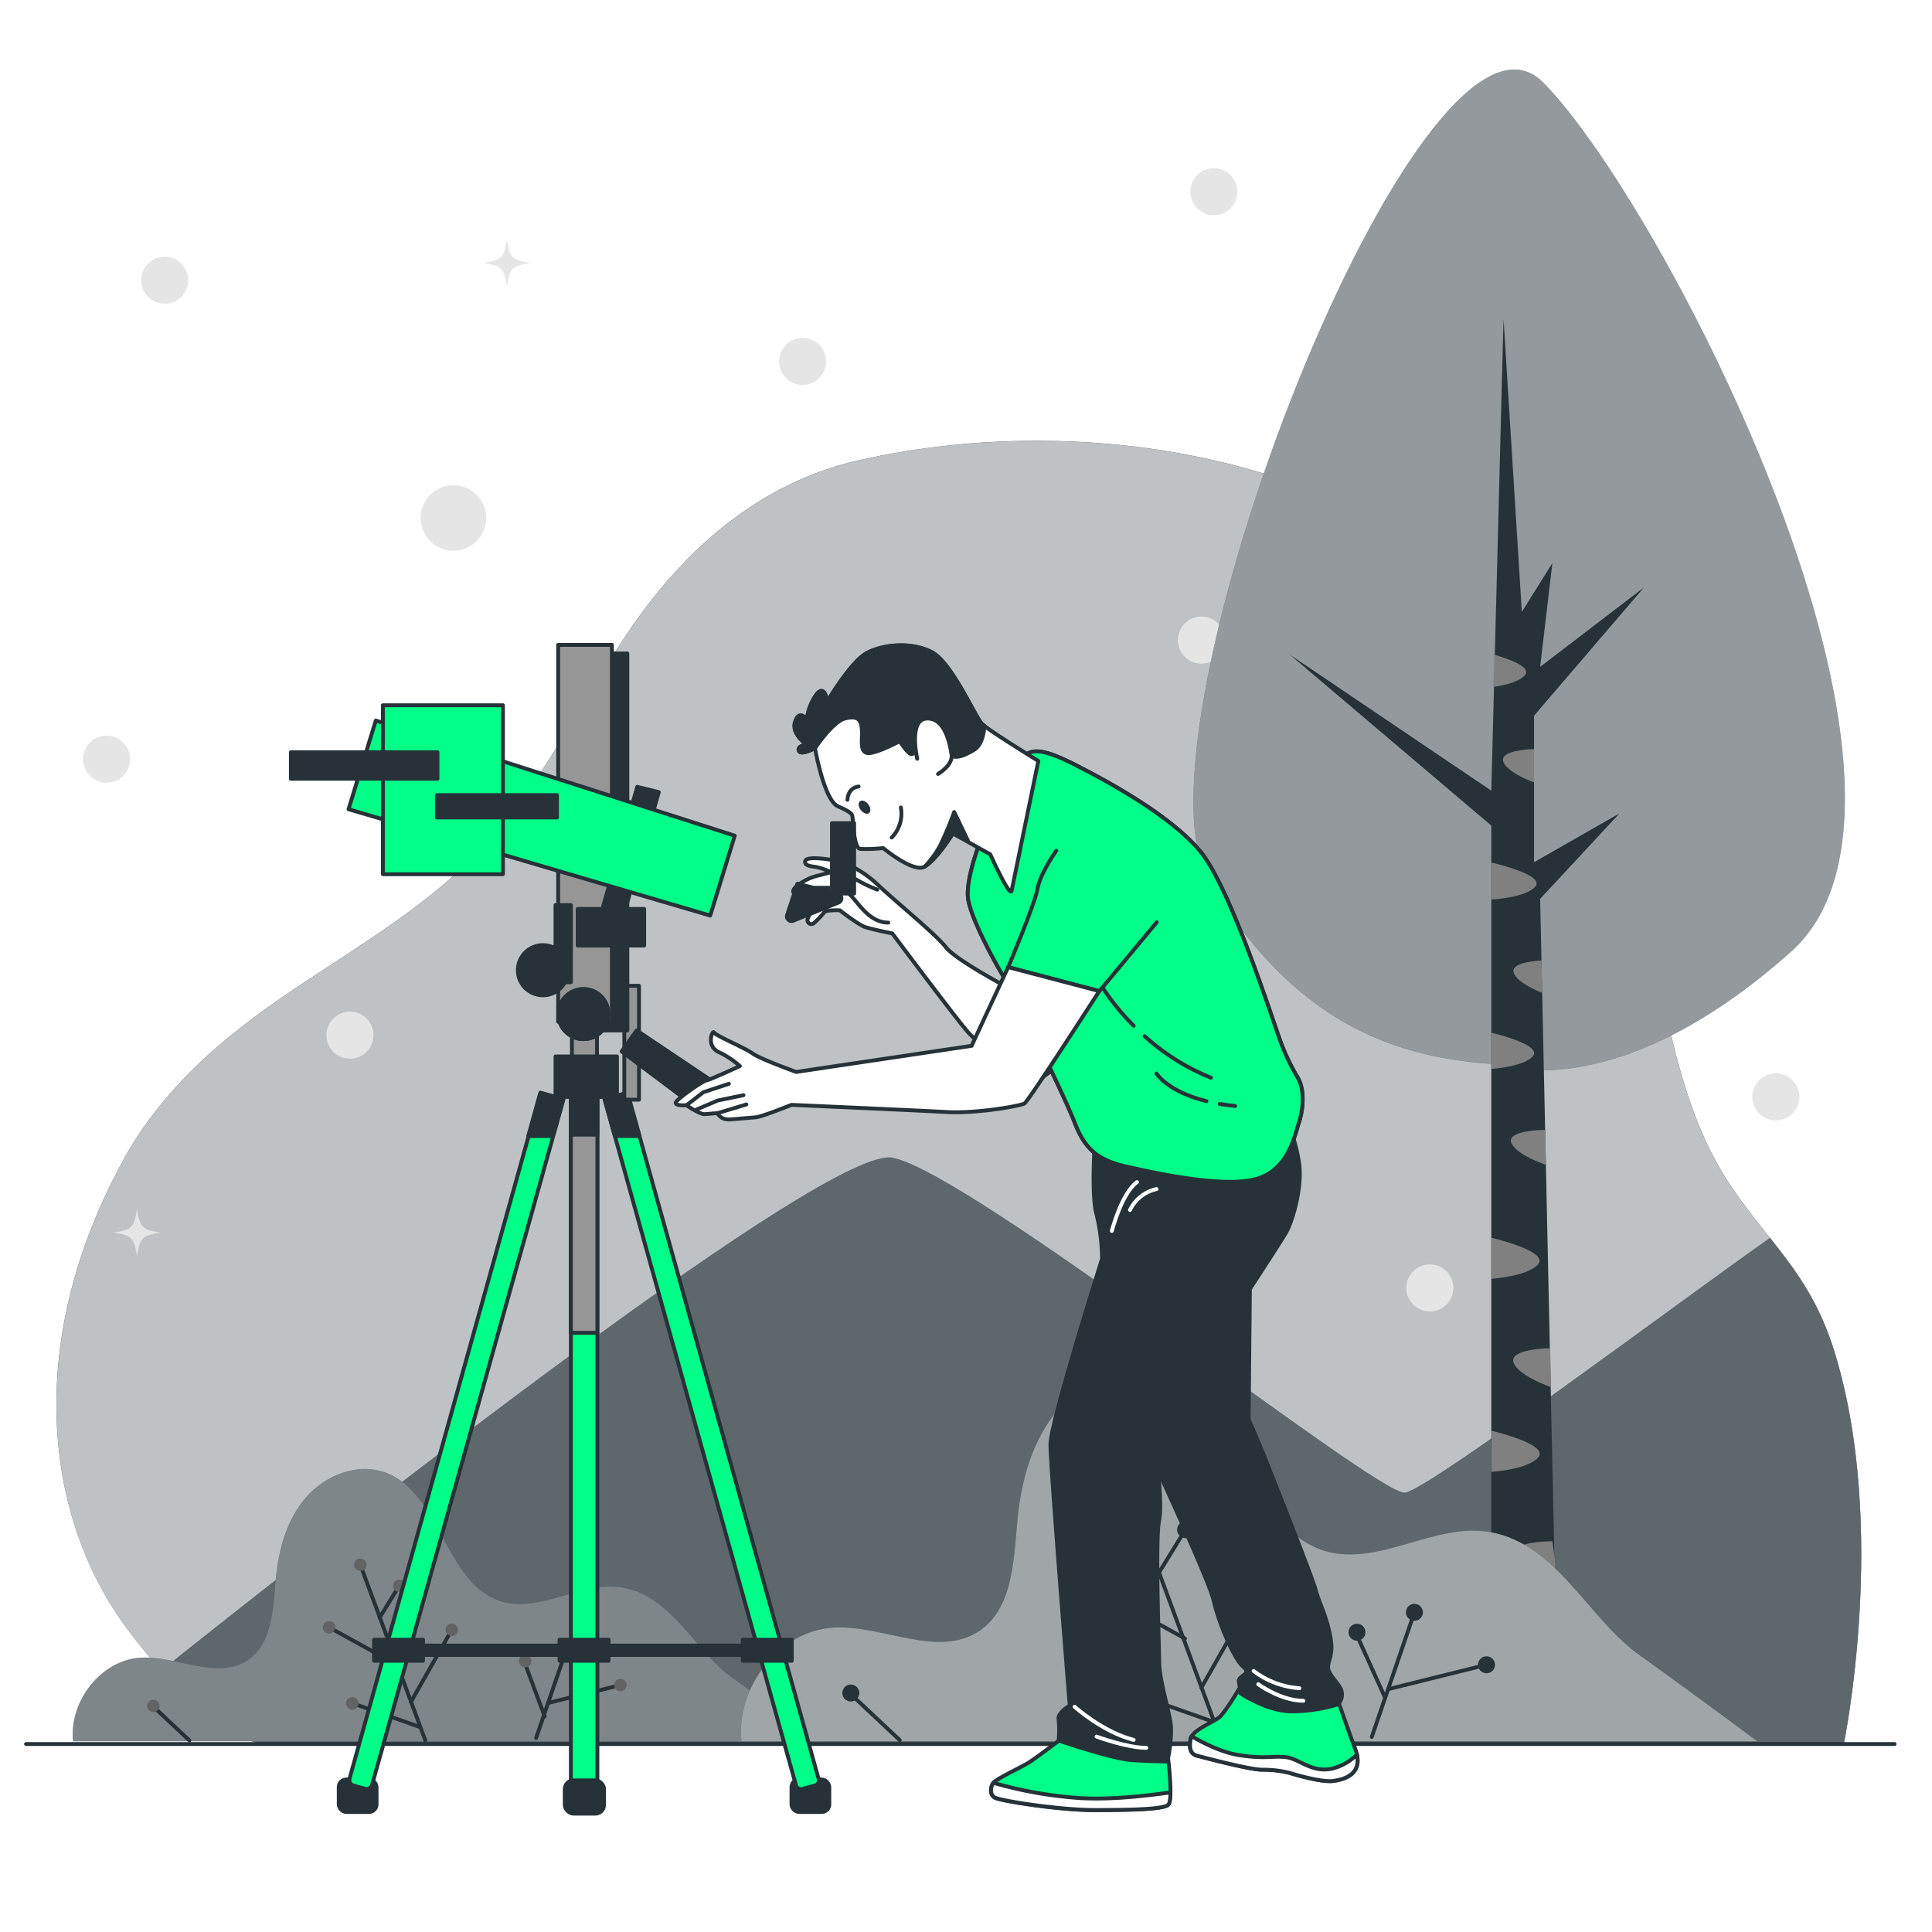 <svg class="animated" id="freepik_stories-telescope" xmlns="http://www.w3.org/2000/svg" viewBox="0 0 500 500" version="1.1" xmlns:xlink="http://www.w3.org/1999/xlink" xmlns:svgjs="http://svgjs.com/svgjs"><style>svg#freepik_stories-telescope:not(.animated) .animable {opacity: 0;}svg#freepik_stories-telescope.animated #freepik--Stars--inject-61 {animation: 3s Infinite  linear floating;animation-delay: 0s;}svg#freepik_stories-telescope.animated #freepik--Floor--inject-61 {animation: 1.5s Infinite  linear floating;animation-delay: 0s;}            @keyframes floating {                0% {                    opacity: 1;                    transform: translateY(0px);                }                50% {                    transform: translateY(-10px);                }                100% {                    opacity: 1;                    transform: translateY(0px);                }            }        </style><g id="freepik--background-simple--inject-61" class="animable animator-active" style="transform-origin: 248.138px 282.711px;"><path d="M477.16,451.35H68.75s-9.66.56-27.07-19c-2.57-2.89-5.31-6.22-8.22-10.05-22.56-29.76-27.19-75.9-1.15-122.79a89.07,89.07,0,0,1,7.42-11.26c23.36-30.36,56.93-40.77,82.89-66.54,16.21-16.08,26.45-38.06,39.67-57.72,15.89-23.62,35.9-39.41,59.9-44.85,49-11.12,111.07-4.93,154.37,28.43,13.25,10.2,25.09,23.67,34.77,41.45,19.4,35.63,14.48,85.19,36.73,118.06,3.39,5,6.77,9.19,10,13.27,6.63,8.35,12.64,16.23,16.78,29.77C488.73,395.53,477.16,451.35,477.16,451.35Z" style="fill: rgb(38, 50, 56); transform-origin: 248.137px 282.711px;" id="elgq1t8gxgcpn" class="animable"></path><g id="elu01undobver"><path d="M376.56,147.59c-43.3-33.36-105.37-39.55-154.37-28.43-24,5.44-44,21.23-59.9,44.85-13.22,19.66-23.46,41.64-39.67,57.72-26,25.77-59.53,36.18-82.89,66.54a89.07,89.07,0,0,0-7.42,11.26c-26,46.89-21.41,93,1.15,122.79s35.29,29,35.29,29H477.16s11.57-55.82-2.31-101.21c-6.16-20.15-16.47-27.78-26.79-43-22.25-32.87-17.33-82.43-36.73-118.06C401.65,171.26,389.81,157.79,376.56,147.59Z" style="fill: rgb(255, 255, 255); opacity: 0.7; transform-origin: 248.146px 282.707px;" class="animable"></path></g></g><g id="freepik--Stars--inject-61" class="animable" style="transform-origin: 243.585px 191.455px;"><g id="ela6ji62shmti"><circle cx="117.34" cy="134.05" r="8.49" style="fill: rgb(229, 229, 229); transform-origin: 117.34px 134.05px; transform: rotate(-76.67deg);" class="animable"></circle></g><circle cx="42.62" cy="72.52" r="6.09" style="fill: rgb(229, 229, 229); transform-origin: 42.62px 72.52px;" id="el8u2tveukz25" class="animable"></circle><circle cx="207.71" cy="93.53" r="6.09" style="fill: rgb(229, 229, 229); transform-origin: 207.71px 93.53px;" id="elbolktxn2c2t" class="animable"></circle><circle cx="314.15" cy="49.6" r="6.09" style="fill: rgb(229, 229, 229); transform-origin: 314.15px 49.6px;" id="elldqfqg1myxr" class="animable"></circle><circle cx="90.57" cy="267.9" r="6.09" style="fill: rgb(229, 229, 229); transform-origin: 90.57px 267.9px;" id="elp9fhmu5lyhs" class="animable"></circle><path d="M41.55,319c-4.75.74-5.35,1.34-6.09,6.09-.74-4.75-1.34-5.35-6.09-6.09,4.75-.74,5.35-1.34,6.09-6.09C36.2,317.64,36.8,318.24,41.55,319Z" style="fill: rgb(229, 229, 229); transform-origin: 35.46px 319px;" id="elrjzrt1onf2d" class="animable"></path><circle cx="459.59" cy="283.87" r="6.09" style="fill: rgb(229, 229, 229); transform-origin: 459.59px 283.87px;" id="elqs2dd375eyd" class="animable"></circle><path d="M137.28,68.06c-4.76.73-5.36,1.33-6.09,6.09-.74-4.76-1.34-5.36-6.09-6.09,4.75-.74,5.35-1.34,6.09-6.09C131.92,66.72,132.52,67.32,137.28,68.06Z" style="fill: rgb(229, 229, 229); transform-origin: 131.19px 68.06px;" id="elsrvspuw6dbl" class="animable"></path><circle cx="310.93" cy="165.66" r="6.09" style="fill: rgb(229, 229, 229); transform-origin: 310.93px 165.66px;" id="elnpfuo2hev2f" class="animable"></circle><circle cx="370.04" cy="333.31" r="6.09" style="fill: rgb(229, 229, 229); transform-origin: 370.04px 333.31px;" id="el7rgvklzpfut" class="animable"></circle><circle cx="27.58" cy="196.47" r="6.09" style="fill: rgb(229, 229, 229); transform-origin: 27.58px 196.47px;" id="eld8lq0kmo56w" class="animable"></circle></g><g id="freepik--Mountains--inject-61" class="animable" style="transform-origin: 261.68px 375.442px;"><path d="M477.16,451.35H68.75s-9.66.56-27.07-19c51.35-40.91,173-136.11,189.37-132.73,20.77,4.29,125.37,87.4,132.54,86.68,5.83-.58,68.61-47.67,94.48-65.95,6.63,8.35,12.64,16.23,16.78,29.77C488.73,395.53,477.16,451.35,477.16,451.35Z" style="fill: rgb(38, 50, 56); transform-origin: 261.68px 375.442px;" id="el7nuypgf3g5m" class="animable"></path><g id="elyfupun3tpkp"><path d="M477.16,451.35H68.75s-9.66.56-27.07-19c51.35-40.91,173-136.11,189.37-132.73,20.77,4.29,125.37,87.4,132.54,86.68,5.83-.58,68.61-47.67,94.48-65.95,6.63,8.35,12.64,16.23,16.78,29.77C488.73,395.53,477.16,451.35,477.16,451.35Z" style="fill: rgb(255, 255, 255); opacity: 0.26; transform-origin: 261.68px 375.442px;" class="animable"></path></g></g><g id="freepik--Tree--inject-61" class="animable" style="transform-origin: 393.157px 234.189px;"><path d="M387.72,275.47s30,11.61,75.76-29.15-32.91-193.64-64.16-225S290.15,190.67,313,228.35,362.38,273.88,387.72,275.47Z" style="fill: rgb(38, 50, 56); transform-origin: 393.157px 147.504px;" id="elckaquxl9xfh" class="animable"></path><g id="elb7d5scn7sfh"><path d="M387.72,275.47s30,11.61,75.76-29.15-32.91-193.64-64.16-225S290.15,190.67,313,228.35,362.38,273.88,387.72,275.47Z" style="fill: rgb(255, 255, 255); opacity: 0.5; transform-origin: 393.157px 147.504px;" class="animable"></path></g><polygon points="385.95 450.37 403.29 450.37 398.59 232.62 419.13 210.5 397.01 223.14 397.01 185.22 425.44 152.04 398.59 172.58 401.75 145.73 393.85 158.37 389.11 82.53 385.95 204.63 333.81 169.42 385.95 213.66 385.95 450.37" style="fill: rgb(38, 50, 56); transform-origin: 379.625px 266.45px;" id="elix025hg1il8" class="animable"></polygon><path d="M391.75,352.74c-1.33-3.34,7.18-3.78,9.44-3.83l.23,10.1C398.45,357.92,392.87,355.53,391.75,352.74Z" style="fill: gray; transform-origin: 396.515px 353.96px;" id="el8meuq9yib4" class="animable"></path><path d="M386,267.27c4.32,1.08,13.16,3.65,10.58,6.23-2,2-6.95,2.83-10.58,3.15Z" style="fill: gray; transform-origin: 391.522px 271.96px;" id="elm0hf0ysxhid" class="animable"></path><path d="M391.13,295.78c-1.36-3.37,8.77-3.37,8.77-3.37l0,.18.2,8.89C397.72,300.63,392.18,298.41,391.13,295.78Z" style="fill: gray; transform-origin: 395.552px 296.945px;" id="el3v9o49izxcr" class="animable"></path><path d="M391.8,251.89c-1-2.51,4.34-3.15,7.14-3.32l.19,8.39C396.44,255.87,392.65,254,391.8,251.89Z" style="fill: gray; transform-origin: 395.403px 252.765px;" id="el50i2rusqgyx" class="animable"></path><path d="M401.74,398.87l.67,4.7.13,5.81c-2.31-.79-9.5-3.46-10.79-6.67C390.22,398.87,401.74,398.87,401.74,398.87Z" style="fill: gray; transform-origin: 397.075px 404.125px;" id="elzd65ze9m99" class="animable"></path><path d="M397.9,327.38c-2.29,2.29-7.83,3.21-11.95,3.58V320.31C390.9,321.55,400.82,324.46,397.9,327.38Z" style="fill: gray; transform-origin: 392.189px 325.635px;" id="elne27d3ckuyn" class="animable"></path><path d="M397.2,229.61c-2.15,2.15-7.59,2.93-11.25,3.21v-9.61C389.93,224.17,399.92,226.89,397.2,229.61Z" style="fill: gray; transform-origin: 391.806px 228.015px;" id="elum5jcpo7u7" class="animable"></path><path d="M386.73,169.44c4.43,1.28,9.87,3.38,7.77,5.47-1.57,1.57-4.89,2.41-8,2.86Z" style="fill: gray; transform-origin: 390.733px 173.605px;" id="elrwa9xqyviso" class="animable"></path><path d="M386,370.28c4.95,1.24,14.87,4.15,11.95,7.07-2.29,2.29-7.83,3.21-11.95,3.58Z" style="fill: gray; transform-origin: 392.239px 375.605px;" id="ellxe46hhves" class="animable"></path><path d="M397,193.84v8.65c-2.7-1-7-3-7.91-5.3C388,194.43,394.59,193.93,397,193.84Z" style="fill: gray; transform-origin: 392.985px 198.165px;" id="elxv3fx6yqoxk" class="animable"></path></g><g id="freepik--Plants--inject-61" class="animable" style="transform-origin: 236.794px 402.671px;"><path d="M18.92,450.64C17.8,440.47,26.07,429.52,36.55,429c9.39-.45,19.73,5.87,27.56.66,6.4-4.27,6.54-13.37,7.26-21s2.82-15.38,7.83-21.15,13.4-9.05,20.57-6.41c14.44,5.32,15.34,29,30.09,33.37,10.21,3,20.87-5.47,31.35-3.59,12.84,2.3,18.63,16.5,28.48,23.45,1,.72,5.31,3.81,10.21,7.4,4.12,3,8.67,6.35,12.09,8.92Z" style="fill: rgb(38, 50, 56); transform-origin: 115.404px 415.412px;" id="eldp7zrj2pi4b" class="animable"></path><g id="elwogw692bbzn"><path d="M18.92,450.64C17.8,440.47,26.07,429.52,36.55,429c9.39-.45,19.73,5.87,27.56.66,6.4-4.27,6.54-13.37,7.26-21s2.82-15.38,7.83-21.15,13.4-9.05,20.57-6.41c14.44,5.32,15.34,29,30.09,33.37,10.21,3,20.87-5.47,31.35-3.59,12.84,2.3,18.63,16.5,28.48,23.45,1,.72,5.31,3.81,10.21,7.4,4.12,3,8.67,6.35,12.09,8.92Z" style="fill: rgb(255, 255, 255); opacity: 0.41; transform-origin: 115.404px 415.412px;" class="animable"></path></g><line x1="138.74" y1="449.8" x2="146.84" y2="426.13" style="fill: none; stroke: rgb(38, 50, 56); stroke-linecap: round; stroke-linejoin: round; transform-origin: 142.79px 437.965px;" id="elwxlyimepxkm" class="animable"></line><line x1="110.08" y1="450.43" x2="93.25" y2="404.94" style="fill: none; stroke: rgb(38, 50, 56); stroke-linecap: round; stroke-linejoin: round; transform-origin: 101.665px 427.685px;" id="el9etpx6akmv" class="animable"></line><line x1="49.02" y1="450.43" x2="39.05" y2="441.08" style="fill: none; stroke: rgb(38, 50, 56); stroke-linecap: round; stroke-linejoin: round; transform-origin: 44.035px 445.755px;" id="el7cziuzumzao" class="animable"></line><line x1="140.97" y1="444.2" x2="135.62" y2="429.87" style="fill: none; stroke: rgb(38, 50, 56); stroke-linecap: round; stroke-linejoin: round; transform-origin: 138.295px 437.035px;" id="eleqtkqnx3u5s" class="animable"></line><line x1="142.01" y1="440.69" x2="160.55" y2="436.1" style="fill: none; stroke: rgb(38, 50, 56); stroke-linecap: round; stroke-linejoin: round; transform-origin: 151.28px 438.395px;" id="elp4ojl2du8t" class="animable"></line><line x1="98.24" y1="418.65" x2="103.22" y2="410.55" style="fill: none; stroke: rgb(38, 50, 56); stroke-linecap: round; stroke-linejoin: round; transform-origin: 100.73px 414.6px;" id="el4wh55kbuj9g" class="animable"></line><line x1="103.22" y1="431.11" x2="85.15" y2="421.14" style="fill: none; stroke: rgb(38, 50, 56); stroke-linecap: round; stroke-linejoin: round; transform-origin: 94.185px 426.125px;" id="elfdwk1ztb7h" class="animable"></line><line x1="108.61" y1="446.93" x2="92.01" y2="441.08" style="fill: none; stroke: rgb(38, 50, 56); stroke-linecap: round; stroke-linejoin: round; transform-origin: 100.31px 444.005px;" id="elzhjzdnbgbra" class="animable"></line><line x1="106.34" y1="440.46" x2="116.93" y2="421.77" style="fill: none; stroke: rgb(38, 50, 56); stroke-linecap: round; stroke-linejoin: round; transform-origin: 111.635px 431.115px;" id="el681pn7iya8q" class="animable"></line><path d="M91.65,404.94a1.61,1.61,0,1,0,1.6-1.6A1.61,1.61,0,0,0,91.65,404.94Z" style="fill: rgb(99, 99, 99); transform-origin: 93.26px 404.95px;" id="elklgtobse07e" class="animable"></path><path d="M101.73,410.41a1.61,1.61,0,1,0,1.61-1.61A1.61,1.61,0,0,0,101.73,410.41Z" style="fill: rgb(99, 99, 99); transform-origin: 103.34px 410.41px;" id="el7q0p3g24aok" class="animable"></path><path d="M83.55,421.14a1.61,1.61,0,1,0,1.6-1.6A1.61,1.61,0,0,0,83.55,421.14Z" style="fill: rgb(99, 99, 99); transform-origin: 85.16px 421.15px;" id="elzim50daa08k" class="animable"></path><path d="M115.32,421.77a1.61,1.61,0,1,0,1.61-1.61A1.61,1.61,0,0,0,115.32,421.77Z" style="fill: rgb(99, 99, 99); transform-origin: 116.93px 421.77px;" id="el15pu4r794rpj" class="animable"></path><path d="M89.56,440.83a1.61,1.61,0,1,0,1.6-1.6A1.61,1.61,0,0,0,89.56,440.83Z" style="fill: rgb(99, 99, 99); transform-origin: 91.17px 440.84px;" id="elrcr6hiq0nop" class="animable"></path><path d="M38.07,441.46a1.61,1.61,0,1,0,1.61-1.6A1.61,1.61,0,0,0,38.07,441.46Z" style="fill: rgb(99, 99, 99); transform-origin: 39.68px 441.47px;" id="eln56uzfs2u2b" class="animable"></path><path d="M145.23,426.13a1.61,1.61,0,1,0,1.61-1.61A1.6,1.6,0,0,0,145.23,426.13Z" style="fill: rgb(99, 99, 99); transform-origin: 146.84px 426.13px;" id="elb8cia1bgqsc" class="animable"></path><path d="M134.3,429.91a1.61,1.61,0,1,0,1.61-1.61A1.61,1.61,0,0,0,134.3,429.91Z" style="fill: rgb(99, 99, 99); transform-origin: 135.91px 429.91px;" id="eliqcr0bmiizg" class="animable"></path><path d="M158.94,436.1a1.61,1.61,0,1,0,1.61-1.61A1.61,1.61,0,0,0,158.94,436.1Z" style="fill: rgb(99, 99, 99); transform-origin: 160.55px 436.1px;" id="eli0w15q4985" class="animable"></path><path d="M191.89,450.64c-1.52-13.85,9.75-28.75,24-29.43,12.8-.62,26.86,8,37.52.89,8.72-5.81,8.91-18.19,9.89-28.62s3.85-20.94,10.66-28.8,18.25-12.32,28-8.73c19.66,7.24,20.88,39.5,41,45.44,13.9,4.11,28.4-7.45,42.67-4.89,17.48,3.13,25.37,22.46,38.78,31.92,1.39,1,7.22,5.19,13.9,10.07,5.61,4.1,11.8,8.65,16.46,12.15Z" style="fill: rgb(38, 50, 56); transform-origin: 323.261px 402.666px;" id="eldnrn3xo03w4" class="animable"></path><g id="eluk11zki1lj"><path d="M191.89,450.64c-1.52-13.85,9.75-28.75,24-29.43,12.8-.62,26.86,8,37.52.89,8.72-5.81,8.91-18.19,9.89-28.62s3.85-20.94,10.66-28.8,18.25-12.32,28-8.73c19.66,7.24,20.88,39.5,41,45.44,13.9,4.11,28.4-7.45,42.67-4.89,17.48,3.13,25.37,22.46,38.78,31.92,1.39,1,7.22,5.19,13.9,10.07,5.61,4.1,11.8,8.65,16.46,12.15Z" style="fill: rgb(255, 255, 255); opacity: 0.56; transform-origin: 323.261px 402.666px;" class="animable"></path></g><line x1="355.02" y1="449.5" x2="366.05" y2="417.27" style="fill: none; stroke: rgb(38, 50, 56); stroke-linecap: round; stroke-linejoin: round; transform-origin: 360.535px 433.385px;" id="el5b4avyu425" class="animable"></line><line x1="316" y1="450.35" x2="293.1" y2="388.43" style="fill: none; stroke: rgb(38, 50, 56); stroke-linecap: round; stroke-linejoin: round; transform-origin: 304.55px 419.39px;" id="el6bvfnhixf1n" class="animable"></line><line x1="232.87" y1="450.35" x2="219.3" y2="437.63" style="fill: none; stroke: rgb(38, 50, 56); stroke-linecap: round; stroke-linejoin: round; transform-origin: 226.085px 443.99px;" id="elmis62q3s8f" class="animable"></line><line x1="358.37" y1="439.15" x2="350.78" y2="422.36" style="fill: none; stroke: rgb(38, 50, 56); stroke-linecap: round; stroke-linejoin: round; transform-origin: 354.575px 430.755px;" id="el5urbef8pzd7" class="animable"></line><line x1="359.47" y1="437.1" x2="384.71" y2="430.84" style="fill: none; stroke: rgb(38, 50, 56); stroke-linecap: round; stroke-linejoin: round; transform-origin: 372.09px 433.97px;" id="ell6f6vm34u4" class="animable"></line><line x1="299.88" y1="407.09" x2="306.67" y2="396.06" style="fill: none; stroke: rgb(38, 50, 56); stroke-linecap: round; stroke-linejoin: round; transform-origin: 303.275px 401.575px;" id="eli1u3xm7ngam" class="animable"></line><line x1="306.67" y1="424.05" x2="282.07" y2="410.48" style="fill: none; stroke: rgb(38, 50, 56); stroke-linecap: round; stroke-linejoin: round; transform-origin: 294.37px 417.265px;" id="el28kqee4dfku" class="animable"></line><line x1="314" y1="445.59" x2="291.4" y2="437.63" style="fill: none; stroke: rgb(38, 50, 56); stroke-linecap: round; stroke-linejoin: round; transform-origin: 302.7px 441.61px;" id="elwy26s0tl8po" class="animable"></line><line x1="310.91" y1="436.78" x2="325.33" y2="411.33" style="fill: none; stroke: rgb(38, 50, 56); stroke-linecap: round; stroke-linejoin: round; transform-origin: 318.12px 424.055px;" id="el7ttmpnwmqxf" class="animable"></line><path d="M290.91,388.43a2.19,2.19,0,1,0,2.19-2.19A2.19,2.19,0,0,0,290.91,388.43Z" style="fill: rgb(38, 50, 56); transform-origin: 293.1px 388.43px;" id="el5do1hiabc2g" class="animable"></path><path d="M304.64,395.87a2.19,2.19,0,1,0,2.19-2.19A2.19,2.19,0,0,0,304.64,395.87Z" style="fill: rgb(38, 50, 56); transform-origin: 306.83px 395.87px;" id="elojo68jg1fm" class="animable"></path><path d="M279.88,410.48a2.19,2.19,0,1,0,2.19-2.19A2.19,2.19,0,0,0,279.88,410.48Z" style="fill: rgb(38, 50, 56); transform-origin: 282.07px 410.48px;" id="el5b8jvettew4" class="animable"></path><path d="M323.14,411.33a2.19,2.19,0,1,0,2.19-2.19A2.19,2.19,0,0,0,323.14,411.33Z" style="fill: rgb(38, 50, 56); transform-origin: 325.33px 411.33px;" id="elv5bu58labc" class="animable"></path><path d="M288.06,437.29a2.19,2.19,0,1,0,2.19-2.19A2.19,2.19,0,0,0,288.06,437.29Z" style="fill: rgb(38, 50, 56); transform-origin: 290.25px 437.29px;" id="el7nk8k3zdigb" class="animable"></path><path d="M218,438.15a2.19,2.19,0,1,0,2.19-2.19A2.18,2.18,0,0,0,218,438.15Z" style="fill: rgb(38, 50, 56); transform-origin: 220.19px 438.15px;" id="el66ra60f2yag" class="animable"></path><path d="M363.86,417.27a2.19,2.19,0,1,0,2.19-2.19A2.19,2.19,0,0,0,363.86,417.27Z" style="fill: rgb(38, 50, 56); transform-origin: 366.05px 417.27px;" id="elpokqtbepoq" class="animable"></path><path d="M349,422.42a2.19,2.19,0,1,0,2.19-2.19A2.19,2.19,0,0,0,349,422.42Z" style="fill: rgb(38, 50, 56); transform-origin: 351.19px 422.42px;" id="elms6m4omkl5" class="animable"></path><path d="M382.52,430.84a2.19,2.19,0,1,0,2.19-2.19A2.19,2.19,0,0,0,382.52,430.84Z" style="fill: rgb(38, 50, 56); transform-origin: 384.71px 430.84px;" id="elubisglnxyw" class="animable"></path></g><g id="freepik--Floor--inject-61" class="animable" style="transform-origin: 248.53px 451.35px;"><line x1="6.74" y1="451.35" x2="490.32" y2="451.35" style="fill: none; stroke: rgb(38, 50, 56); stroke-linecap: round; stroke-linejoin: round; transform-origin: 248.53px 451.35px;" id="el58s0elg776" class="animable"></line></g><g id="freepik--Character--inject-61" class="animable" style="transform-origin: 218.383px 318.349px;"><rect x="147.74" y="277.02" width="6.86" height="184.98" style="fill: rgb(0, 255, 136); stroke: rgb(38, 50, 56); stroke-linecap: round; stroke-linejoin: round; transform-origin: 151.17px 369.51px;" id="elfkabb4ebfbg" class="animable"></rect><rect x="146.16" y="460.76" width="10.17" height="8.61" rx="2.26" style="fill: rgb(38, 50, 56); stroke: rgb(38, 50, 56); stroke-linecap: round; stroke-linejoin: round; transform-origin: 151.245px 465.065px;" id="el44nbjtenqq5" class="animable"></rect><rect x="144.81" y="424.37" width="12.68" height="5.44" style="fill: rgb(38, 50, 56); stroke: rgb(38, 50, 56); stroke-linecap: round; stroke-linejoin: round; transform-origin: 151.15px 427.09px;" id="el4nljujmw0x" class="animable"></rect><rect x="107.67" y="425.88" width="86.97" height="2.42" style="fill: rgb(38, 50, 56); stroke: rgb(38, 50, 56); stroke-linecap: round; stroke-linejoin: round; transform-origin: 151.155px 427.09px;" id="eljzwi8pns6m" class="animable"></rect><rect x="148.01" y="261.78" width="6.49" height="11.88" style="fill: rgb(150, 150, 150); stroke: rgb(38, 50, 56); stroke-linecap: round; stroke-linejoin: round; transform-origin: 151.255px 267.72px;" id="el8bpg7esv7sb" class="animable"></rect><rect x="147.74" y="277.02" width="6.86" height="67.92" style="fill: rgb(150, 150, 150); stroke: rgb(38, 50, 56); stroke-linecap: round; stroke-linejoin: round; transform-origin: 151.17px 310.98px;" id="elahbscletnpo" class="animable"></rect><rect x="147.74" y="277.02" width="6.86" height="16.62" style="fill: rgb(38, 50, 56); stroke: rgb(38, 50, 56); stroke-linecap: round; stroke-linejoin: round; transform-origin: 151.17px 285.33px;" id="el71sofn6sz5v" class="animable"></rect><rect x="143.77" y="273.41" width="15.9" height="10.48" style="fill: rgb(38, 50, 56); stroke: rgb(38, 50, 56); stroke-linecap: round; stroke-linejoin: round; transform-origin: 151.72px 278.65px;" id="elblsxjqrnn8f" class="animable"></rect><g id="el15my574mezl"><rect x="87.67" y="460.53" width="9.78" height="8.41" rx="1.96" style="fill: rgb(38, 50, 56); stroke: rgb(38, 50, 56); stroke-linecap: round; stroke-linejoin: round; transform-origin: 92.56px 464.735px; transform: rotate(9.5deg);" class="animable"></rect></g><path d="M94.47,462.94l-3-.84a1.49,1.49,0,0,1-1-1.84l49.45-177.44,5.92,1.63L96.3,461.9A1.5,1.5,0,0,1,94.47,462.94Z" style="fill: rgb(0, 255, 136); stroke: rgb(38, 50, 56); stroke-linecap: round; stroke-linejoin: round; transform-origin: 118.126px 372.905px;" id="eldx8obmzmet" class="animable"></path><polygon points="143.09 294 145.75 284.44 139.83 282.82 136.71 294 143.09 294" style="fill: rgb(38, 50, 56); stroke: rgb(38, 50, 56); stroke-linecap: round; stroke-linejoin: round; transform-origin: 141.23px 288.41px;" id="elnosrwvz3vpm" class="animable"></polygon><g id="elp1myfzsgfak"><rect x="204.84" y="460.53" width="9.78" height="8.41" rx="1.96" style="fill: rgb(38, 50, 56); stroke: rgb(38, 50, 56); stroke-linecap: round; stroke-linejoin: round; transform-origin: 209.73px 464.735px; transform: rotate(170.5deg);" class="animable"></rect></g><path d="M207.59,463l3.35-.92a1.34,1.34,0,0,0,.93-1.65L162.38,282.82l-5.92,1.63L206,462.05A1.34,1.34,0,0,0,207.59,463Z" style="fill: rgb(0, 255, 136); stroke: rgb(38, 50, 56); stroke-linecap: round; stroke-linejoin: round; transform-origin: 184.19px 372.927px;" id="el8bs2f7j88e5" class="animable"></path><polygon points="165.5 294 162.38 282.82 156.46 284.44 159.12 294 165.5 294" style="fill: rgb(38, 50, 56); stroke: rgb(38, 50, 56); stroke-linecap: round; stroke-linejoin: round; transform-origin: 160.98px 288.41px;" id="elckxkmku5us" class="animable"></polygon><rect x="96.8" y="424.37" width="12.68" height="5.44" style="fill: rgb(38, 50, 56); stroke: rgb(38, 50, 56); stroke-linecap: round; stroke-linejoin: round; transform-origin: 103.14px 427.09px;" id="elrydv6uoda9f" class="animable"></rect><rect x="192.23" y="424.37" width="12.68" height="5.44" style="fill: rgb(38, 50, 56); stroke: rgb(38, 50, 56); stroke-linecap: round; stroke-linejoin: round; transform-origin: 198.57px 427.09px;" id="elbzjt613q1f" class="animable"></rect><g id="elmbdrc4onc6"><rect x="161.57" y="255.12" width="3.8" height="29.47" style="fill: rgb(150, 150, 150); stroke: rgb(38, 50, 56); stroke-linecap: round; stroke-linejoin: round; transform-origin: 163.47px 269.855px; transform: rotate(-54.65deg);" class="animable"></rect></g><path d="M186.86,286.45h0a4,4,0,0,1-5.68.88l-20.29-15.21,3.87-5.45,21.06,14.12A4,4,0,0,1,186.86,286.45Z" style="fill: rgb(38, 50, 56); stroke: rgb(38, 50, 56); stroke-linecap: round; stroke-linejoin: round; transform-origin: 174.249px 277.405px;" id="elhr5bloyevyh" class="animable"></path><path d="M157.49,262.43a6.49,6.49,0,1,0-6.49,6.49A6.49,6.49,0,0,0,157.49,262.43Z" style="fill: rgb(38, 50, 56); stroke: rgb(38, 50, 56); stroke-linecap: round; stroke-linejoin: round; transform-origin: 151px 262.43px;" id="elf8d0v652x" class="animable"></path><path d="M263.26,256.88s-15.56-8.08-18.41-11.68S232,233.53,227.2,229s-9.28-6-11.82-6.43-6.74-.9-7,.3,1.65,1.35,2.85,1.5a22,22,0,0,1,3.89,1.34s-2.25.6-4,1.05a13.65,13.65,0,0,0-5.24,2.84c-1.05,1.05-.6,1.65.3,1.8a9.29,9.29,0,0,0,2.69-.3l2.25-1.35h3.74a31.6,31.6,0,0,0-4.64,2c-.75.6-3.44,3-3.59,3.89s1.49,1.35,2.24.6,3.14-2.85,3.14-2.85-2.84,3.45-3,4.49a1,1,0,0,0,1.65,1,23.42,23.42,0,0,0,2.69-2.84c.6-.6,4-.45,4-.45s4.79,3.74,6.58,4.34,7,1.64,7,1.64,17.8,23.79,19.9,25.89,9,8.83,10.62,10,4.19,3,5.24,3.15,4.49-3.15,6.43-4,3.89-3.59,4.34-3.89-8.53-19.16-8.53-19.16Z" style="fill: rgb(255, 255, 255); stroke: rgb(38, 50, 56); stroke-linecap: round; stroke-linejoin: round; transform-origin: 241.374px 251.361px;" id="el2lrpnzpcv7b" class="animable"></path><path d="M227.05,230.24a37.27,37.27,0,0,1-5.84-2.84c-1.64-1.2-4.79-4.19-5.39-2.54s1.2,4.78,3.45,6.13,5.08,7.78,10.62,7.78" style="fill: rgb(255, 255, 255); stroke: rgb(38, 50, 56); stroke-linecap: round; stroke-linejoin: round; transform-origin: 222.797px 231.572px;" id="elsk3ocj2z23" class="animable"></path><path d="M320.66,437.08s-3.6,6.17-5.14,7.37-7,3.43-7.38,5.49-.34,3.95,1.72,4.46,13.55,3.6,16.81,3.6a27.83,27.83,0,0,1,7.2.86c1,.34,8.06,2.4,11,2.06s8.4-1.72,5.83-8.41c-1.7-4.42-5-14.06-5-14.06s-16.29,2.23-19.38,1S320.66,437.08,320.66,437.08Z" style="fill: rgb(0, 255, 136); stroke: rgb(38, 50, 56); stroke-linecap: round; stroke-linejoin: round; transform-origin: 329.662px 449.019px;" id="el9vayvtconzq" class="animable"></path><path d="M351.15,454.09a13.7,13.7,0,0,1-6.13,3.57c-5.49,1.37-8.75-2.57-12.35-2.92s-5.32.52-12-.51c-4.67-.72-9.68-3.36-12.27-4.89a1.71,1.71,0,0,0-.25.6c-.34,2.06-.34,3.95,1.72,4.46s13.55,3.6,16.81,3.6a27.83,27.83,0,0,1,7.2.86c1,.34,8.06,2.4,11,2.06C347.52,460.6,352.32,459.42,351.15,454.09Z" style="fill: rgb(255, 255, 255); stroke: rgb(38, 50, 56); stroke-linecap: round; stroke-linejoin: round; transform-origin: 329.656px 455.149px;" id="el48i2mqfcsza" class="animable"></path><path d="M298.58,378.18s14.45,31.07,15.54,36.13,5.06,14.82,7.58,17-1.44,2.17-1.08,4a16.36,16.36,0,0,1,.36,2.89s6.87,4.7,13.37,4.7a42,42,0,0,0,11.92-1.81,3.62,3.62,0,0,0,.73-4c-1.09-2.16-3.62-4-3.26-6.14s1.45-3.25.37-8.31-2.9-8.31-3.62-11.2-12.28-32.15-14.09-36.49-3.25-7.59-3.25-7.59l.36-37.93-27.46,38.66A42,42,0,0,0,298.58,378.18Z" style="fill: rgb(38, 50, 56); stroke: rgb(38, 50, 56); stroke-linecap: round; stroke-linejoin: round; transform-origin: 321.679px 386.165px;" id="elhrdn10pu9zd" class="animable"></path><path d="M324.44,432.44a22,22,0,0,0,11.83,4.46" style="fill: none; stroke: rgb(255, 255, 255); stroke-linecap: round; stroke-linejoin: round; transform-origin: 330.355px 434.67px;" id="elaqb3pnc4jbv" class="animable"></path><path d="M325.64,435.88s5.83,4.28,11.66,4.28" style="fill: none; stroke: rgb(255, 255, 255); stroke-linecap: round; stroke-linejoin: round; transform-origin: 331.47px 438.02px;" id="el5291thqtv1q" class="animable"></path><path d="M275.21,449.6s-7,5.31-8.92,6.52-8.58,4.28-9.26,5.31-1,2.92.34,3.78,16.81,3.26,25.73,3.26,17.84-.18,19.21-1.38,0-12,0-12Z" style="fill: rgb(0, 255, 136); stroke: rgb(38, 50, 56); stroke-linecap: round; stroke-linejoin: round; transform-origin: 279.681px 459.035px;" id="el85ma96lcisg" class="animable"></path><path d="M302.31,467.09c.42-.36.58-1.64.6-3.22-7.45,1.08-17.3,2.07-25.13,1.34a106.69,106.69,0,0,1-20.71-3.82l0,0c-.69,1-1,2.92.34,3.78s16.81,3.26,25.73,3.26S300.94,468.29,302.31,467.09Z" style="fill: rgb(255, 255, 255); stroke: rgb(38, 50, 56); stroke-linecap: round; stroke-linejoin: round; transform-origin: 279.694px 464.91px;" id="el7yi9micbl0j" class="animable"></path><path d="M283.41,294.36s-1.09,14.82.36,19.87a50.18,50.18,0,0,1,1.44,11.56s-13.36,42.28-13.36,48.06,5,67.56,5,67.56-3.25,1.81-2.89,3.61a25.57,25.57,0,0,1,0,5.42s13.73,4.7,18.79,5.06,9.39.36,9.39.36,1.45-6.5.73-10.48S300,434.18,300,430.21s-1.09-31.43,0-36.85-1.45-21.68-1.45-21.68,32.52-49.5,34.32-52.75,4.34-12.28,3.26-18.43a46.52,46.52,0,0,0-2.89-10.11s-5.42,8.31-12.29,9S283.41,294.36,283.41,294.36Z" style="fill: rgb(38, 50, 56); stroke: rgb(38, 50, 56); stroke-linecap: round; stroke-linejoin: round; transform-origin: 304.119px 373.125px;" id="elicb1ahepr3o" class="animable"></path><path d="M287.74,318.57s2.53-9.76,6.51-12.65" style="fill: none; stroke: rgb(255, 255, 255); stroke-linecap: round; stroke-linejoin: round; transform-origin: 290.995px 312.245px;" id="elzd22prjfj6" class="animable"></path><path d="M292.44,313.15a10,10,0,0,1,6.86-5.42" style="fill: none; stroke: rgb(255, 255, 255); stroke-linecap: round; stroke-linejoin: round; transform-origin: 295.87px 310.44px;" id="elalnqbkoywk9" class="animable"></path><path d="M278.12,441.71s7.21,6.52,15.27,8.57" style="fill: none; stroke: rgb(255, 255, 255); stroke-linecap: round; stroke-linejoin: round; transform-origin: 285.755px 445.995px;" id="eljrpyl8zbx" class="animable"></path><path d="M283.78,449.43s7.89,2.91,12.87,2.91" style="fill: none; stroke: rgb(255, 255, 255); stroke-linecap: round; stroke-linejoin: round; transform-origin: 290.215px 450.885px;" id="eloaao2fmb9la" class="animable"></path><path d="M253.51,218.22s-3.52,9.21-3,14.09,6.77,16.53,9.48,20.86,15.45,30.35,18.16,37.4,6.23,9.75,13.55,11.38,24.38,5.42,33.06,3.25,10.29-11.38,11.38-14.63,1.62-8.4-.27-11.65a54.3,54.3,0,0,1-4.61-9.76c-1.63-4.33-12.74-39.29-20.59-48.77s-24.12-18.16-31.44-21.95-11.11-4.88-13.55-3.25S253.51,218.22,253.51,218.22Z" style="fill: rgb(255, 255, 255); stroke: rgb(38, 50, 56); stroke-linecap: round; stroke-linejoin: round; transform-origin: 293.791px 250.155px;" id="el6ma13z8mhmy" class="animable"></path><path d="M253.51,218.22s-3.52,9.21-3,14.09,6.77,16.53,9.48,20.86,15.45,30.35,18.16,37.4,6.23,9.75,13.55,11.38,24.38,5.42,33.06,3.25,10.29-11.38,11.38-14.63,1.62-8.4-.27-11.65a54.3,54.3,0,0,1-4.61-9.76c-1.63-4.33-12.74-39.29-20.59-48.77s-24.12-18.16-31.44-21.95-11.11-4.88-13.55-3.25S253.51,218.22,253.51,218.22Z" style="fill: rgb(0, 255, 136); stroke: rgb(38, 50, 56); stroke-linecap: round; stroke-linejoin: round; transform-origin: 293.791px 250.155px;" id="elj14shd5i6g" class="animable"></path><path d="M296.24,268.17a57.87,57.87,0,0,0,17.15,10.75" style="fill: none; stroke: rgb(38, 50, 56); stroke-linecap: round; stroke-linejoin: round; transform-origin: 304.815px 273.545px;" id="el1oc2pzksfwn" class="animable"></path><path d="M282.77,251.28a61.24,61.24,0,0,0,10.62,14.18" style="fill: none; stroke: rgb(38, 50, 56); stroke-linecap: round; stroke-linejoin: round; transform-origin: 288.08px 258.37px;" id="el2ow8u023u37" class="animable"></path><path d="M315.66,285.7c1.23.21,2.55.39,4,.53" style="fill: none; stroke: rgb(38, 50, 56); stroke-linecap: round; stroke-linejoin: round; transform-origin: 317.66px 285.965px;" id="elmty6h2cq6q" class="animable"></path><path d="M299.3,277.83s2.78,4.63,12.92,7.15" style="fill: none; stroke: rgb(38, 50, 56); stroke-linecap: round; stroke-linejoin: round; transform-origin: 305.76px 281.405px;" id="elhtywqwws7cl" class="animable"></path><path d="M210.91,193.6s2.35,13.48,5.94,15.07,3.67,2.05,3.78,2.75.31,8.07,2,8.28a41.11,41.11,0,0,0,5.93-.22s8,6.63,10.78,4.76,7.25-8.54,7.25-8.54l9.69,5.4s5.12,11.37,5.53,9.4,6.91-33.56,6.91-33.56-13-8-14.65-9.64-7.72-15.74-12.93-18.5-12.74-2.06-16.91.26-10.2,12.59-10.2,12.59-.5-4.7-2.7-2a14,14,0,0,0-2.55,6.61s-1.87-2.81-3,.48,3.08,6,3.08,6-2.6.17-2.15,1.53S210.91,193.6,210.91,193.6Z" style="fill: rgb(255, 255, 255); stroke: rgb(38, 50, 56); stroke-linecap: round; stroke-linejoin: round; transform-origin: 237.154px 198.869px;" id="els3ae9144dp8" class="animable"></path><path d="M219.31,207s0-3.09,2.9-3.45" style="fill: none; stroke: rgb(38, 50, 56); stroke-linecap: round; stroke-linejoin: round; transform-origin: 220.76px 205.275px;" id="elf7j9ppun77t" class="animable"></path><path d="M224.72,208.17c.63.85.71,1.87.17,2.27s-1.49,0-2.13-.81-.72-1.87-.18-2.27S224.08,207.31,224.72,208.17Z" style="fill: rgb(38, 50, 56); transform-origin: 223.735px 208.896px;" id="elshurea05csr" class="animable"></path><path d="M218.78,185.92c3.22-.74,4.1.31,4.27,2.91s-.59,5.35,1.19,6,8.6-3,8.6-3,2.21,3.47,3.15,3.33,1.33-2.12,1.33-2.12-1.27-5.06,1-5.89,6.06,3.59,6.76,6.58,3.28,2.59,7,.34c1.86-1.13,2.52-3.82,2.7-6.22-.28-.22-.51-.41-.66-.55-1.69-1.64-7.72-15.74-12.93-18.5s-12.74-2.06-16.91.26-10.2,12.59-10.2,12.59-.5-4.7-2.7-2a14,14,0,0,0-2.55,6.61s-1.87-2.81-3,.48,3.08,6,3.08,6-2.6.17-2.15,1.53,4.2-.66,4.2-.66S215.55,186.67,218.78,185.92Z" style="fill: rgb(38, 50, 56); stroke: rgb(38, 50, 56); stroke-linecap: round; stroke-linejoin: round; transform-origin: 230.209px 181.437px;" id="el9i276ghkbf" class="animable"></path><path d="M237.37,196.37s-2.31-10.14,2.43-10.41,6,6.46,6.46,9.26-3.5,5.08-3.5,5.08" style="fill: rgb(255, 255, 255); stroke: rgb(38, 50, 56); stroke-linecap: round; stroke-linejoin: round; transform-origin: 241.552px 193.126px;" id="el668uznxzpap" class="animable"></path><path d="M230.78,216.75a8.86,8.86,0,0,0,2.36-7.77" style="fill: none; stroke: rgb(38, 50, 56); stroke-linecap: round; stroke-linejoin: round; transform-origin: 232.033px 212.865px;" id="el7yk9xvb9lho" class="animable"></path><path d="M239.36,224.24a25.36,25.36,0,0,0,3.93-5.39,88.09,88.09,0,0,0,3.65-8.7l3.53,7.33-3.86-1.78S242.63,222.29,239.36,224.24Z" style="fill: rgb(38, 50, 56); stroke: rgb(38, 50, 56); stroke-linecap: round; stroke-linejoin: round; transform-origin: 244.915px 217.195px;" id="elp49oisjwv8s" class="animable"></path><path d="M273.36,220.18s-4.14,5.78-4.88,9.92-7.57,20.2-7.57,20.2l23.62,6.2,14.84-17.82" style="fill: rgb(0, 255, 136); stroke: rgb(38, 50, 56); stroke-linecap: round; stroke-linejoin: round; transform-origin: 280.14px 238.34px;" id="elb1uzpupg43" class="animable"></path><path d="M260.91,250.3l-9.46,20.36-45.39,6.76s-9.25-3.32-11.28-4.78-9.63-4.64-10-5.43-2.17,3.45,1.23,5.07a22.47,22.47,0,0,1,5.47,3.62s-7.86,3.64-8.67,3.71-8,5-7.94,5.83,2.76.58,2.76.58,3.47,2.43,4.82,2.32l3.24-.27s.7,1.85,3.4,1.63l6.48-.54c1.62-.14,9.25-3.22,9.25-3.22s32.2,1.41,40.12,1.85,19.17-1.59,20.21-2.22,19.34-29.07,19.34-29.07Z" style="fill: rgb(255, 255, 255); stroke: rgb(38, 50, 56); stroke-linecap: round; stroke-linejoin: round; transform-origin: 229.68px 270.009px;" id="elspaofptja9g" class="animable"></path><polyline points="177.68 286.02 182.02 282.67 188.64 280.49" style="fill: none; stroke: rgb(38, 50, 56); stroke-linecap: round; stroke-linejoin: round; transform-origin: 183.16px 283.255px;" id="elwl1gjnay5kh" class="animable"></polyline><polyline points="180.22 287.17 185.73 284.81 192.42 283.44" style="fill: none; stroke: rgb(38, 50, 56); stroke-linecap: round; stroke-linejoin: round; transform-origin: 186.32px 285.305px;" id="elhzan8ihkje8" class="animable"></polyline><line x1="185.73" y1="288.07" x2="193.16" y2="285.83" style="fill: none; stroke: rgb(38, 50, 56); stroke-linecap: round; stroke-linejoin: round; transform-origin: 189.445px 286.95px;" id="el9z9dbc24gi" class="animable"></line><rect x="148.01" y="240.97" width="6.49" height="20.52" style="fill: rgb(38, 50, 56); stroke: rgb(38, 50, 56); stroke-linecap: round; stroke-linejoin: round; transform-origin: 151.255px 251.23px;" id="eld5n2m2fijfr" class="animable"></rect><g id="elo9gbamazm1"><rect x="154.95" y="169.13" width="7.41" height="97.55" style="fill: rgb(38, 50, 56); stroke: rgb(38, 50, 56); stroke-linecap: round; stroke-linejoin: round; transform-origin: 158.655px 217.905px; transform: rotate(-73.191deg);" class="animable"></rect></g><g id="elukygj5it96g"><rect x="144.45" y="166.9" width="13.91" height="97.55" style="fill: rgb(150, 150, 150); stroke: rgb(38, 50, 56); stroke-linecap: round; stroke-linejoin: round; transform-origin: 151.405px 215.675px; transform: rotate(-72.91deg);" class="animable"></rect></g><polygon points="161.38 236.91 155.81 235.54 164.92 203.63 170.5 205 161.38 236.91" style="fill: rgb(38, 50, 56); stroke: rgb(38, 50, 56); stroke-linecap: round; stroke-linejoin: round; transform-origin: 163.155px 220.27px;" id="elb0voz7br4zf" class="animable"></polygon><polygon points="190.15 216.28 183.8 236.95 90.2 209.43 97.26 186.47 190.15 216.28" style="fill: rgb(0, 255, 136); stroke: rgb(38, 50, 56); stroke-linecap: round; stroke-linejoin: round; transform-origin: 140.175px 211.71px;" id="elx31kogr172g" class="animable"></polygon><g id="el5uk73chdb58"><rect x="99.09" y="182.52" width="31.07" height="43.72" style="fill: rgb(0, 255, 136); stroke: rgb(38, 50, 56); stroke-linecap: round; stroke-linejoin: round; transform-origin: 114.625px 204.38px; transform: rotate(-72.91deg);" class="animable"></rect></g><g id="elxmf3qnketg"><rect x="113.08" y="205.78" width="31.07" height="5.78" style="fill: rgb(38, 50, 56); stroke: rgb(38, 50, 56); stroke-linecap: round; stroke-linejoin: round; transform-origin: 128.615px 208.67px; transform: rotate(-72.91deg);" class="animable"></rect></g><g id="ely7viic2mn1"><rect x="75.28" y="194.68" width="37.94" height="6.86" style="fill: rgb(38, 50, 56); stroke: rgb(38, 50, 56); stroke-linecap: round; stroke-linejoin: round; transform-origin: 94.25px 198.11px; transform: rotate(-72.91deg);" class="animable"></rect></g><path d="M206.37,228.7l-2.66,8.1a1.19,1.19,0,0,0,1.56,1.48L217,233.59a1.18,1.18,0,0,0-.15-2.25Z" style="fill: rgb(38, 50, 56); stroke: rgb(38, 50, 56); stroke-linecap: round; stroke-linejoin: round; transform-origin: 210.704px 233.53px;" id="eln3azaaz6r2" class="animable"></path><g id="elaujkaeh5lf"><rect x="215.31" y="213.03" width="5.74" height="18.22" style="fill: rgb(38, 50, 56); stroke: rgb(38, 50, 56); stroke-linecap: round; stroke-linejoin: round; transform-origin: 218.18px 222.14px; transform: rotate(13.89deg);" class="animable"></rect></g><g id="elen8vlbkq2co"><rect x="149.5" y="235.23" width="17.22" height="9.48" style="fill: rgb(38, 50, 56); stroke: rgb(38, 50, 56); stroke-linecap: round; stroke-linejoin: round; transform-origin: 158.11px 239.97px; transform: rotate(15.94deg);" class="animable"></rect></g><path d="M147,251.09a6.49,6.49,0,1,0-6.49,6.49A6.5,6.5,0,0,0,147,251.09Z" style="fill: rgb(38, 50, 56); stroke: rgb(38, 50, 56); stroke-linecap: round; stroke-linejoin: round; transform-origin: 140.51px 251.09px;" id="elcnapthnljav" class="animable"></path><g id="elavb7hkngr2f"><rect x="143.76" y="234.23" width="3.99" height="19.96" style="fill: rgb(38, 50, 56); stroke: rgb(38, 50, 56); stroke-linecap: round; stroke-linejoin: round; transform-origin: 145.755px 244.21px; transform: rotate(15.14deg);" class="animable"></rect></g><path d="M157.49,262.43a6.49,6.49,0,1,0-6.49,6.49A6.49,6.49,0,0,0,157.49,262.43Z" style="fill: rgb(38, 50, 56); stroke: rgb(38, 50, 56); stroke-linecap: round; stroke-linejoin: round; transform-origin: 151px 262.43px;" id="ely8jf0ohtxk8" class="animable"></path></g><defs>     <filter id="active" height="200%">         <feMorphology in="SourceAlpha" result="DILATED" operator="dilate" radius="2"></feMorphology>                <feFlood flood-color="#32DFEC" flood-opacity="1" result="PINK"></feFlood>        <feComposite in="PINK" in2="DILATED" operator="in" result="OUTLINE"></feComposite>        <feMerge>            <feMergeNode in="OUTLINE"></feMergeNode>            <feMergeNode in="SourceGraphic"></feMergeNode>        </feMerge>    </filter>    <filter id="hover" height="200%">        <feMorphology in="SourceAlpha" result="DILATED" operator="dilate" radius="2"></feMorphology>                <feFlood flood-color="#ff0000" flood-opacity="0.5" result="PINK"></feFlood>        <feComposite in="PINK" in2="DILATED" operator="in" result="OUTLINE"></feComposite>        <feMerge>            <feMergeNode in="OUTLINE"></feMergeNode>            <feMergeNode in="SourceGraphic"></feMergeNode>        </feMerge>            <feColorMatrix type="matrix" values="0   0   0   0   0                0   1   0   0   0                0   0   0   0   0                0   0   0   1   0 "></feColorMatrix>    </filter></defs></svg>